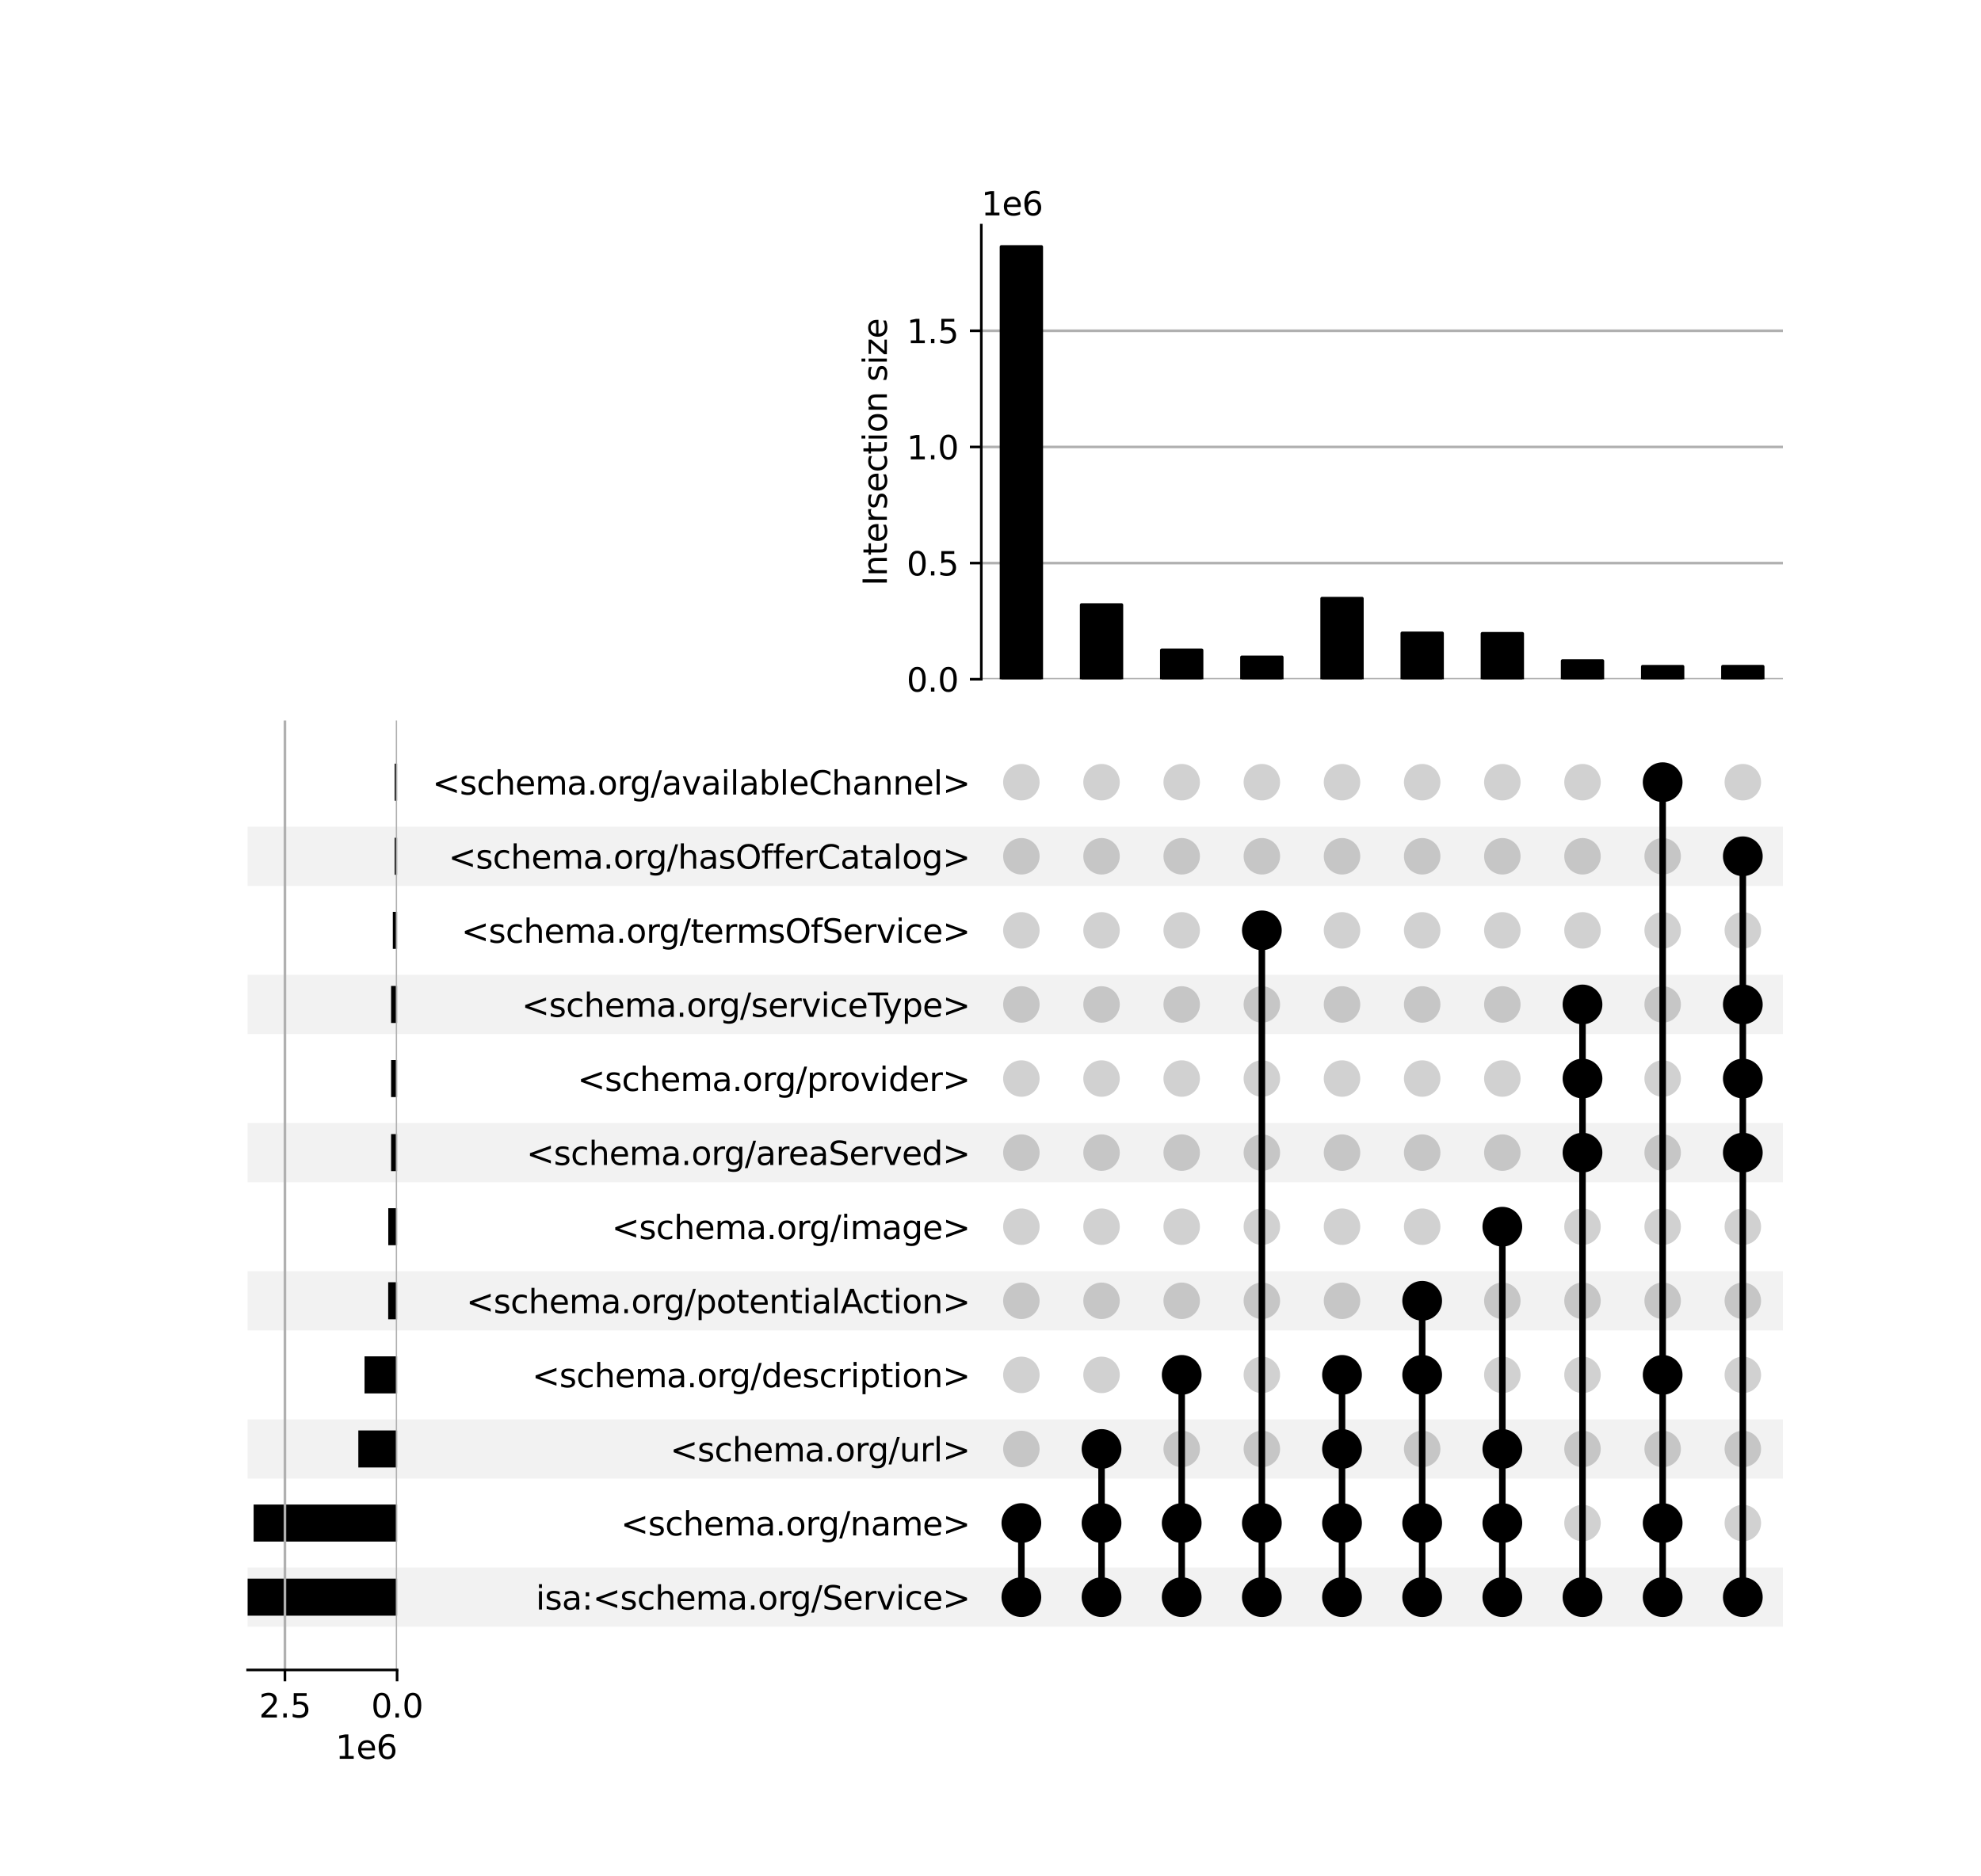 <?xml version="1.0" encoding="utf-8" standalone="no"?>
<!DOCTYPE svg PUBLIC "-//W3C//DTD SVG 1.1//EN"
  "http://www.w3.org/Graphics/SVG/1.1/DTD/svg11.dtd">
<svg xmlns:xlink="http://www.w3.org/1999/xlink" width="608pt" height="576pt" viewBox="0 0 608 576" xmlns="http://www.w3.org/2000/svg" version="1.1">
 <defs>
  <style type="text/css">*{stroke-linejoin: round; stroke-linecap: butt}</style>
 </defs>
 <g id="figure_1">
  <g id="patch_1">
   <path d="M 0 576 
L 608 576 
L 608 0 
L 0 0 
z
" style="fill: #ffffff"/>
  </g>
  <g id="axes_1">
   <g id="patch_2">
    <path d="M 76 499.392 
L 547.2 499.392 
L 547.2 481.197 
L 76 481.197 
z
" clip-path="url(#pe0ffbd9d5e)" style="fill-opacity: 0.051"/>
   </g>
   <g id="patch_3">
    <path d="M 76 453.905 
L 547.2 453.905 
L 547.2 435.711 
L 76 435.711 
z
" clip-path="url(#pe0ffbd9d5e)" style="fill-opacity: 0.051"/>
   </g>
   <g id="patch_4">
    <path d="M 76 408.419 
L 547.2 408.419 
L 547.2 390.224 
L 76 390.224 
z
" clip-path="url(#pe0ffbd9d5e)" style="fill-opacity: 0.051"/>
   </g>
   <g id="patch_5">
    <path d="M 76 362.932 
L 547.2 362.932 
L 547.2 344.737 
L 76 344.737 
z
" clip-path="url(#pe0ffbd9d5e)" style="fill-opacity: 0.051"/>
   </g>
   <g id="patch_6">
    <path d="M 76 317.445 
L 547.2 317.445 
L 547.2 299.251 
L 76 299.251 
z
" clip-path="url(#pe0ffbd9d5e)" style="fill-opacity: 0.051"/>
   </g>
   <g id="patch_7">
    <path d="M 76 271.959 
L 547.2 271.959 
L 547.2 253.764 
L 76 253.764 
z
" clip-path="url(#pe0ffbd9d5e)" style="fill-opacity: 0.051"/>
   </g>
   <g id="matplotlib.axis_1"/>
   <g id="matplotlib.axis_2">
    <g id="ytick_1"/>
    <g id="ytick_2"/>
    <g id="ytick_3"/>
    <g id="ytick_4"/>
    <g id="ytick_5"/>
    <g id="ytick_6"/>
    <g id="ytick_7"/>
    <g id="ytick_8"/>
    <g id="ytick_9"/>
    <g id="ytick_10"/>
    <g id="ytick_11"/>
    <g id="ytick_12"/>
   </g>
  </g>
  <g id="axes_2">
   <g id="matplotlib.axis_3">
    <g id="ytick_13">
     <g id="line2d_1"/>
     <g id="text_1">
      <!-- isa:&lt;schema.org/Service&gt; -->
      <g transform="translate(164.453 494.094) scale(0.1 -0.1)">
       <defs>
        <path id="DejaVuSans-69" d="M 603 3500 
L 1178 3500 
L 1178 0 
L 603 0 
L 603 3500 
z
M 603 4863 
L 1178 4863 
L 1178 4134 
L 603 4134 
L 603 4863 
z
" transform="scale(0.016)"/>
        <path id="DejaVuSans-73" d="M 2834 3397 
L 2834 2853 
Q 2591 2978 2328 3040 
Q 2066 3103 1784 3103 
Q 1356 3103 1142 2972 
Q 928 2841 928 2578 
Q 928 2378 1081 2264 
Q 1234 2150 1697 2047 
L 1894 2003 
Q 2506 1872 2764 1633 
Q 3022 1394 3022 966 
Q 3022 478 2636 193 
Q 2250 -91 1575 -91 
Q 1294 -91 989 -36 
Q 684 19 347 128 
L 347 722 
Q 666 556 975 473 
Q 1284 391 1588 391 
Q 1994 391 2212 530 
Q 2431 669 2431 922 
Q 2431 1156 2273 1281 
Q 2116 1406 1581 1522 
L 1381 1569 
Q 847 1681 609 1914 
Q 372 2147 372 2553 
Q 372 3047 722 3315 
Q 1072 3584 1716 3584 
Q 2034 3584 2315 3537 
Q 2597 3491 2834 3397 
z
" transform="scale(0.016)"/>
        <path id="DejaVuSans-61" d="M 2194 1759 
Q 1497 1759 1228 1600 
Q 959 1441 959 1056 
Q 959 750 1161 570 
Q 1363 391 1709 391 
Q 2188 391 2477 730 
Q 2766 1069 2766 1631 
L 2766 1759 
L 2194 1759 
z
M 3341 1997 
L 3341 0 
L 2766 0 
L 2766 531 
Q 2569 213 2275 61 
Q 1981 -91 1556 -91 
Q 1019 -91 701 211 
Q 384 513 384 1019 
Q 384 1609 779 1909 
Q 1175 2209 1959 2209 
L 2766 2209 
L 2766 2266 
Q 2766 2663 2505 2880 
Q 2244 3097 1772 3097 
Q 1472 3097 1187 3025 
Q 903 2953 641 2809 
L 641 3341 
Q 956 3463 1253 3523 
Q 1550 3584 1831 3584 
Q 2591 3584 2966 3190 
Q 3341 2797 3341 1997 
z
" transform="scale(0.016)"/>
        <path id="DejaVuSans-3a" d="M 750 794 
L 1409 794 
L 1409 0 
L 750 0 
L 750 794 
z
M 750 3309 
L 1409 3309 
L 1409 2516 
L 750 2516 
L 750 3309 
z
" transform="scale(0.016)"/>
        <path id="DejaVuSans-3c" d="M 4684 3150 
L 1459 2003 
L 4684 863 
L 4684 294 
L 678 1747 
L 678 2266 
L 4684 3719 
L 4684 3150 
z
" transform="scale(0.016)"/>
        <path id="DejaVuSans-63" d="M 3122 3366 
L 3122 2828 
Q 2878 2963 2633 3030 
Q 2388 3097 2138 3097 
Q 1578 3097 1268 2742 
Q 959 2388 959 1747 
Q 959 1106 1268 751 
Q 1578 397 2138 397 
Q 2388 397 2633 464 
Q 2878 531 3122 666 
L 3122 134 
Q 2881 22 2623 -34 
Q 2366 -91 2075 -91 
Q 1284 -91 818 406 
Q 353 903 353 1747 
Q 353 2603 823 3093 
Q 1294 3584 2113 3584 
Q 2378 3584 2631 3529 
Q 2884 3475 3122 3366 
z
" transform="scale(0.016)"/>
        <path id="DejaVuSans-68" d="M 3513 2113 
L 3513 0 
L 2938 0 
L 2938 2094 
Q 2938 2591 2744 2837 
Q 2550 3084 2163 3084 
Q 1697 3084 1428 2787 
Q 1159 2491 1159 1978 
L 1159 0 
L 581 0 
L 581 4863 
L 1159 4863 
L 1159 2956 
Q 1366 3272 1645 3428 
Q 1925 3584 2291 3584 
Q 2894 3584 3203 3211 
Q 3513 2838 3513 2113 
z
" transform="scale(0.016)"/>
        <path id="DejaVuSans-65" d="M 3597 1894 
L 3597 1613 
L 953 1613 
Q 991 1019 1311 708 
Q 1631 397 2203 397 
Q 2534 397 2845 478 
Q 3156 559 3463 722 
L 3463 178 
Q 3153 47 2828 -22 
Q 2503 -91 2169 -91 
Q 1331 -91 842 396 
Q 353 884 353 1716 
Q 353 2575 817 3079 
Q 1281 3584 2069 3584 
Q 2775 3584 3186 3129 
Q 3597 2675 3597 1894 
z
M 3022 2063 
Q 3016 2534 2758 2815 
Q 2500 3097 2075 3097 
Q 1594 3097 1305 2825 
Q 1016 2553 972 2059 
L 3022 2063 
z
" transform="scale(0.016)"/>
        <path id="DejaVuSans-6d" d="M 3328 2828 
Q 3544 3216 3844 3400 
Q 4144 3584 4550 3584 
Q 5097 3584 5394 3201 
Q 5691 2819 5691 2113 
L 5691 0 
L 5113 0 
L 5113 2094 
Q 5113 2597 4934 2840 
Q 4756 3084 4391 3084 
Q 3944 3084 3684 2787 
Q 3425 2491 3425 1978 
L 3425 0 
L 2847 0 
L 2847 2094 
Q 2847 2600 2669 2842 
Q 2491 3084 2119 3084 
Q 1678 3084 1418 2786 
Q 1159 2488 1159 1978 
L 1159 0 
L 581 0 
L 581 3500 
L 1159 3500 
L 1159 2956 
Q 1356 3278 1631 3431 
Q 1906 3584 2284 3584 
Q 2666 3584 2933 3390 
Q 3200 3197 3328 2828 
z
" transform="scale(0.016)"/>
        <path id="DejaVuSans-2e" d="M 684 794 
L 1344 794 
L 1344 0 
L 684 0 
L 684 794 
z
" transform="scale(0.016)"/>
        <path id="DejaVuSans-6f" d="M 1959 3097 
Q 1497 3097 1228 2736 
Q 959 2375 959 1747 
Q 959 1119 1226 758 
Q 1494 397 1959 397 
Q 2419 397 2687 759 
Q 2956 1122 2956 1747 
Q 2956 2369 2687 2733 
Q 2419 3097 1959 3097 
z
M 1959 3584 
Q 2709 3584 3137 3096 
Q 3566 2609 3566 1747 
Q 3566 888 3137 398 
Q 2709 -91 1959 -91 
Q 1206 -91 779 398 
Q 353 888 353 1747 
Q 353 2609 779 3096 
Q 1206 3584 1959 3584 
z
" transform="scale(0.016)"/>
        <path id="DejaVuSans-72" d="M 2631 2963 
Q 2534 3019 2420 3045 
Q 2306 3072 2169 3072 
Q 1681 3072 1420 2755 
Q 1159 2438 1159 1844 
L 1159 0 
L 581 0 
L 581 3500 
L 1159 3500 
L 1159 2956 
Q 1341 3275 1631 3429 
Q 1922 3584 2338 3584 
Q 2397 3584 2469 3576 
Q 2541 3569 2628 3553 
L 2631 2963 
z
" transform="scale(0.016)"/>
        <path id="DejaVuSans-67" d="M 2906 1791 
Q 2906 2416 2648 2759 
Q 2391 3103 1925 3103 
Q 1463 3103 1205 2759 
Q 947 2416 947 1791 
Q 947 1169 1205 825 
Q 1463 481 1925 481 
Q 2391 481 2648 825 
Q 2906 1169 2906 1791 
z
M 3481 434 
Q 3481 -459 3084 -895 
Q 2688 -1331 1869 -1331 
Q 1566 -1331 1297 -1286 
Q 1028 -1241 775 -1147 
L 775 -588 
Q 1028 -725 1275 -790 
Q 1522 -856 1778 -856 
Q 2344 -856 2625 -561 
Q 2906 -266 2906 331 
L 2906 616 
Q 2728 306 2450 153 
Q 2172 0 1784 0 
Q 1141 0 747 490 
Q 353 981 353 1791 
Q 353 2603 747 3093 
Q 1141 3584 1784 3584 
Q 2172 3584 2450 3431 
Q 2728 3278 2906 2969 
L 2906 3500 
L 3481 3500 
L 3481 434 
z
" transform="scale(0.016)"/>
        <path id="DejaVuSans-2f" d="M 1625 4666 
L 2156 4666 
L 531 -594 
L 0 -594 
L 1625 4666 
z
" transform="scale(0.016)"/>
        <path id="DejaVuSans-53" d="M 3425 4513 
L 3425 3897 
Q 3066 4069 2747 4153 
Q 2428 4238 2131 4238 
Q 1616 4238 1336 4038 
Q 1056 3838 1056 3469 
Q 1056 3159 1242 3001 
Q 1428 2844 1947 2747 
L 2328 2669 
Q 3034 2534 3370 2195 
Q 3706 1856 3706 1288 
Q 3706 609 3251 259 
Q 2797 -91 1919 -91 
Q 1588 -91 1214 -16 
Q 841 59 441 206 
L 441 856 
Q 825 641 1194 531 
Q 1563 422 1919 422 
Q 2459 422 2753 634 
Q 3047 847 3047 1241 
Q 3047 1584 2836 1778 
Q 2625 1972 2144 2069 
L 1759 2144 
Q 1053 2284 737 2584 
Q 422 2884 422 3419 
Q 422 4038 858 4394 
Q 1294 4750 2059 4750 
Q 2388 4750 2728 4690 
Q 3069 4631 3425 4513 
z
" transform="scale(0.016)"/>
        <path id="DejaVuSans-76" d="M 191 3500 
L 800 3500 
L 1894 563 
L 2988 3500 
L 3597 3500 
L 2284 0 
L 1503 0 
L 191 3500 
z
" transform="scale(0.016)"/>
        <path id="DejaVuSans-3e" d="M 678 3150 
L 678 3719 
L 4684 2266 
L 4684 1747 
L 678 294 
L 678 863 
L 3897 2003 
L 678 3150 
z
" transform="scale(0.016)"/>
       </defs>
       <use xlink:href="#DejaVuSans-69"/>
       <use xlink:href="#DejaVuSans-73" x="27.783"/>
       <use xlink:href="#DejaVuSans-61" x="79.883"/>
       <use xlink:href="#DejaVuSans-3a" x="141.162"/>
       <use xlink:href="#DejaVuSans-3c" x="174.854"/>
       <use xlink:href="#DejaVuSans-73" x="258.643"/>
       <use xlink:href="#DejaVuSans-63" x="310.742"/>
       <use xlink:href="#DejaVuSans-68" x="365.723"/>
       <use xlink:href="#DejaVuSans-65" x="429.102"/>
       <use xlink:href="#DejaVuSans-6d" x="490.625"/>
       <use xlink:href="#DejaVuSans-61" x="588.037"/>
       <use xlink:href="#DejaVuSans-2e" x="649.316"/>
       <use xlink:href="#DejaVuSans-6f" x="681.104"/>
       <use xlink:href="#DejaVuSans-72" x="742.285"/>
       <use xlink:href="#DejaVuSans-67" x="781.648"/>
       <use xlink:href="#DejaVuSans-2f" x="845.125"/>
       <use xlink:href="#DejaVuSans-53" x="878.816"/>
       <use xlink:href="#DejaVuSans-65" x="942.293"/>
       <use xlink:href="#DejaVuSans-72" x="1003.816"/>
       <use xlink:href="#DejaVuSans-76" x="1044.93"/>
       <use xlink:href="#DejaVuSans-69" x="1104.109"/>
       <use xlink:href="#DejaVuSans-63" x="1131.893"/>
       <use xlink:href="#DejaVuSans-65" x="1186.873"/>
       <use xlink:href="#DejaVuSans-3e" x="1248.396"/>
      </g>
     </g>
    </g>
    <g id="ytick_14">
     <g id="line2d_2"/>
     <g id="text_2">
      <!-- &lt;schema.org/name&gt; -->
      <g transform="translate(190.539 471.351) scale(0.1 -0.1)">
       <defs>
        <path id="DejaVuSans-6e" d="M 3513 2113 
L 3513 0 
L 2938 0 
L 2938 2094 
Q 2938 2591 2744 2837 
Q 2550 3084 2163 3084 
Q 1697 3084 1428 2787 
Q 1159 2491 1159 1978 
L 1159 0 
L 581 0 
L 581 3500 
L 1159 3500 
L 1159 2956 
Q 1366 3272 1645 3428 
Q 1925 3584 2291 3584 
Q 2894 3584 3203 3211 
Q 3513 2838 3513 2113 
z
" transform="scale(0.016)"/>
       </defs>
       <use xlink:href="#DejaVuSans-3c"/>
       <use xlink:href="#DejaVuSans-73" x="83.789"/>
       <use xlink:href="#DejaVuSans-63" x="135.889"/>
       <use xlink:href="#DejaVuSans-68" x="190.869"/>
       <use xlink:href="#DejaVuSans-65" x="254.248"/>
       <use xlink:href="#DejaVuSans-6d" x="315.771"/>
       <use xlink:href="#DejaVuSans-61" x="413.184"/>
       <use xlink:href="#DejaVuSans-2e" x="474.463"/>
       <use xlink:href="#DejaVuSans-6f" x="506.25"/>
       <use xlink:href="#DejaVuSans-72" x="567.432"/>
       <use xlink:href="#DejaVuSans-67" x="606.795"/>
       <use xlink:href="#DejaVuSans-2f" x="670.271"/>
       <use xlink:href="#DejaVuSans-6e" x="703.963"/>
       <use xlink:href="#DejaVuSans-61" x="767.342"/>
       <use xlink:href="#DejaVuSans-6d" x="828.621"/>
       <use xlink:href="#DejaVuSans-65" x="926.033"/>
       <use xlink:href="#DejaVuSans-3e" x="987.557"/>
      </g>
     </g>
    </g>
    <g id="ytick_15">
     <g id="line2d_3"/>
     <g id="text_3">
      <!-- &lt;schema.org/url&gt; -->
      <g transform="translate(205.672 448.607) scale(0.1 -0.1)">
       <defs>
        <path id="DejaVuSans-75" d="M 544 1381 
L 544 3500 
L 1119 3500 
L 1119 1403 
Q 1119 906 1312 657 
Q 1506 409 1894 409 
Q 2359 409 2629 706 
Q 2900 1003 2900 1516 
L 2900 3500 
L 3475 3500 
L 3475 0 
L 2900 0 
L 2900 538 
Q 2691 219 2414 64 
Q 2138 -91 1772 -91 
Q 1169 -91 856 284 
Q 544 659 544 1381 
z
M 1991 3584 
L 1991 3584 
z
" transform="scale(0.016)"/>
        <path id="DejaVuSans-6c" d="M 603 4863 
L 1178 4863 
L 1178 0 
L 603 0 
L 603 4863 
z
" transform="scale(0.016)"/>
       </defs>
       <use xlink:href="#DejaVuSans-3c"/>
       <use xlink:href="#DejaVuSans-73" x="83.789"/>
       <use xlink:href="#DejaVuSans-63" x="135.889"/>
       <use xlink:href="#DejaVuSans-68" x="190.869"/>
       <use xlink:href="#DejaVuSans-65" x="254.248"/>
       <use xlink:href="#DejaVuSans-6d" x="315.771"/>
       <use xlink:href="#DejaVuSans-61" x="413.184"/>
       <use xlink:href="#DejaVuSans-2e" x="474.463"/>
       <use xlink:href="#DejaVuSans-6f" x="506.25"/>
       <use xlink:href="#DejaVuSans-72" x="567.432"/>
       <use xlink:href="#DejaVuSans-67" x="606.795"/>
       <use xlink:href="#DejaVuSans-2f" x="670.271"/>
       <use xlink:href="#DejaVuSans-75" x="703.963"/>
       <use xlink:href="#DejaVuSans-72" x="767.342"/>
       <use xlink:href="#DejaVuSans-6c" x="808.455"/>
       <use xlink:href="#DejaVuSans-3e" x="836.238"/>
      </g>
     </g>
    </g>
    <g id="ytick_16">
     <g id="line2d_4"/>
     <g id="text_4">
      <!-- &lt;schema.org/description&gt; -->
      <g transform="translate(163.297 425.864) scale(0.1 -0.1)">
       <defs>
        <path id="DejaVuSans-64" d="M 2906 2969 
L 2906 4863 
L 3481 4863 
L 3481 0 
L 2906 0 
L 2906 525 
Q 2725 213 2448 61 
Q 2172 -91 1784 -91 
Q 1150 -91 751 415 
Q 353 922 353 1747 
Q 353 2572 751 3078 
Q 1150 3584 1784 3584 
Q 2172 3584 2448 3432 
Q 2725 3281 2906 2969 
z
M 947 1747 
Q 947 1113 1208 752 
Q 1469 391 1925 391 
Q 2381 391 2643 752 
Q 2906 1113 2906 1747 
Q 2906 2381 2643 2742 
Q 2381 3103 1925 3103 
Q 1469 3103 1208 2742 
Q 947 2381 947 1747 
z
" transform="scale(0.016)"/>
        <path id="DejaVuSans-70" d="M 1159 525 
L 1159 -1331 
L 581 -1331 
L 581 3500 
L 1159 3500 
L 1159 2969 
Q 1341 3281 1617 3432 
Q 1894 3584 2278 3584 
Q 2916 3584 3314 3078 
Q 3713 2572 3713 1747 
Q 3713 922 3314 415 
Q 2916 -91 2278 -91 
Q 1894 -91 1617 61 
Q 1341 213 1159 525 
z
M 3116 1747 
Q 3116 2381 2855 2742 
Q 2594 3103 2138 3103 
Q 1681 3103 1420 2742 
Q 1159 2381 1159 1747 
Q 1159 1113 1420 752 
Q 1681 391 2138 391 
Q 2594 391 2855 752 
Q 3116 1113 3116 1747 
z
" transform="scale(0.016)"/>
        <path id="DejaVuSans-74" d="M 1172 4494 
L 1172 3500 
L 2356 3500 
L 2356 3053 
L 1172 3053 
L 1172 1153 
Q 1172 725 1289 603 
Q 1406 481 1766 481 
L 2356 481 
L 2356 0 
L 1766 0 
Q 1100 0 847 248 
Q 594 497 594 1153 
L 594 3053 
L 172 3053 
L 172 3500 
L 594 3500 
L 594 4494 
L 1172 4494 
z
" transform="scale(0.016)"/>
       </defs>
       <use xlink:href="#DejaVuSans-3c"/>
       <use xlink:href="#DejaVuSans-73" x="83.789"/>
       <use xlink:href="#DejaVuSans-63" x="135.889"/>
       <use xlink:href="#DejaVuSans-68" x="190.869"/>
       <use xlink:href="#DejaVuSans-65" x="254.248"/>
       <use xlink:href="#DejaVuSans-6d" x="315.771"/>
       <use xlink:href="#DejaVuSans-61" x="413.184"/>
       <use xlink:href="#DejaVuSans-2e" x="474.463"/>
       <use xlink:href="#DejaVuSans-6f" x="506.25"/>
       <use xlink:href="#DejaVuSans-72" x="567.432"/>
       <use xlink:href="#DejaVuSans-67" x="606.795"/>
       <use xlink:href="#DejaVuSans-2f" x="670.271"/>
       <use xlink:href="#DejaVuSans-64" x="703.963"/>
       <use xlink:href="#DejaVuSans-65" x="767.439"/>
       <use xlink:href="#DejaVuSans-73" x="828.963"/>
       <use xlink:href="#DejaVuSans-63" x="881.062"/>
       <use xlink:href="#DejaVuSans-72" x="936.043"/>
       <use xlink:href="#DejaVuSans-69" x="977.156"/>
       <use xlink:href="#DejaVuSans-70" x="1004.939"/>
       <use xlink:href="#DejaVuSans-74" x="1068.416"/>
       <use xlink:href="#DejaVuSans-69" x="1107.625"/>
       <use xlink:href="#DejaVuSans-6f" x="1135.408"/>
       <use xlink:href="#DejaVuSans-6e" x="1196.59"/>
       <use xlink:href="#DejaVuSans-3e" x="1259.969"/>
      </g>
     </g>
    </g>
    <g id="ytick_17">
     <g id="line2d_5"/>
     <g id="text_5">
      <!-- &lt;schema.org/potentialAction&gt; -->
      <g transform="translate(143.097 403.12) scale(0.1 -0.1)">
       <defs>
        <path id="DejaVuSans-41" d="M 2188 4044 
L 1331 1722 
L 3047 1722 
L 2188 4044 
z
M 1831 4666 
L 2547 4666 
L 4325 0 
L 3669 0 
L 3244 1197 
L 1141 1197 
L 716 0 
L 50 0 
L 1831 4666 
z
" transform="scale(0.016)"/>
       </defs>
       <use xlink:href="#DejaVuSans-3c"/>
       <use xlink:href="#DejaVuSans-73" x="83.789"/>
       <use xlink:href="#DejaVuSans-63" x="135.889"/>
       <use xlink:href="#DejaVuSans-68" x="190.869"/>
       <use xlink:href="#DejaVuSans-65" x="254.248"/>
       <use xlink:href="#DejaVuSans-6d" x="315.771"/>
       <use xlink:href="#DejaVuSans-61" x="413.184"/>
       <use xlink:href="#DejaVuSans-2e" x="474.463"/>
       <use xlink:href="#DejaVuSans-6f" x="506.25"/>
       <use xlink:href="#DejaVuSans-72" x="567.432"/>
       <use xlink:href="#DejaVuSans-67" x="606.795"/>
       <use xlink:href="#DejaVuSans-2f" x="670.271"/>
       <use xlink:href="#DejaVuSans-70" x="703.963"/>
       <use xlink:href="#DejaVuSans-6f" x="767.439"/>
       <use xlink:href="#DejaVuSans-74" x="828.621"/>
       <use xlink:href="#DejaVuSans-65" x="867.83"/>
       <use xlink:href="#DejaVuSans-6e" x="929.354"/>
       <use xlink:href="#DejaVuSans-74" x="992.732"/>
       <use xlink:href="#DejaVuSans-69" x="1031.941"/>
       <use xlink:href="#DejaVuSans-61" x="1059.725"/>
       <use xlink:href="#DejaVuSans-6c" x="1121.004"/>
       <use xlink:href="#DejaVuSans-41" x="1148.787"/>
       <use xlink:href="#DejaVuSans-63" x="1215.445"/>
       <use xlink:href="#DejaVuSans-74" x="1270.426"/>
       <use xlink:href="#DejaVuSans-69" x="1309.635"/>
       <use xlink:href="#DejaVuSans-6f" x="1337.418"/>
       <use xlink:href="#DejaVuSans-6e" x="1398.6"/>
       <use xlink:href="#DejaVuSans-3e" x="1461.979"/>
      </g>
     </g>
    </g>
    <g id="ytick_18">
     <g id="line2d_6"/>
     <g id="text_6">
      <!-- &lt;schema.org/image&gt; -->
      <g transform="translate(187.75 380.377) scale(0.1 -0.1)">
       <use xlink:href="#DejaVuSans-3c"/>
       <use xlink:href="#DejaVuSans-73" x="83.789"/>
       <use xlink:href="#DejaVuSans-63" x="135.889"/>
       <use xlink:href="#DejaVuSans-68" x="190.869"/>
       <use xlink:href="#DejaVuSans-65" x="254.248"/>
       <use xlink:href="#DejaVuSans-6d" x="315.771"/>
       <use xlink:href="#DejaVuSans-61" x="413.184"/>
       <use xlink:href="#DejaVuSans-2e" x="474.463"/>
       <use xlink:href="#DejaVuSans-6f" x="506.25"/>
       <use xlink:href="#DejaVuSans-72" x="567.432"/>
       <use xlink:href="#DejaVuSans-67" x="606.795"/>
       <use xlink:href="#DejaVuSans-2f" x="670.271"/>
       <use xlink:href="#DejaVuSans-69" x="703.963"/>
       <use xlink:href="#DejaVuSans-6d" x="731.746"/>
       <use xlink:href="#DejaVuSans-61" x="829.158"/>
       <use xlink:href="#DejaVuSans-67" x="890.438"/>
       <use xlink:href="#DejaVuSans-65" x="953.914"/>
       <use xlink:href="#DejaVuSans-3e" x="1015.438"/>
      </g>
     </g>
    </g>
    <g id="ytick_19">
     <g id="line2d_7"/>
     <g id="text_7">
      <!-- &lt;schema.org/areaServed&gt; -->
      <g transform="translate(161.571 357.634) scale(0.1 -0.1)">
       <use xlink:href="#DejaVuSans-3c"/>
       <use xlink:href="#DejaVuSans-73" x="83.789"/>
       <use xlink:href="#DejaVuSans-63" x="135.889"/>
       <use xlink:href="#DejaVuSans-68" x="190.869"/>
       <use xlink:href="#DejaVuSans-65" x="254.248"/>
       <use xlink:href="#DejaVuSans-6d" x="315.771"/>
       <use xlink:href="#DejaVuSans-61" x="413.184"/>
       <use xlink:href="#DejaVuSans-2e" x="474.463"/>
       <use xlink:href="#DejaVuSans-6f" x="506.25"/>
       <use xlink:href="#DejaVuSans-72" x="567.432"/>
       <use xlink:href="#DejaVuSans-67" x="606.795"/>
       <use xlink:href="#DejaVuSans-2f" x="670.271"/>
       <use xlink:href="#DejaVuSans-61" x="703.963"/>
       <use xlink:href="#DejaVuSans-72" x="765.242"/>
       <use xlink:href="#DejaVuSans-65" x="804.105"/>
       <use xlink:href="#DejaVuSans-61" x="865.629"/>
       <use xlink:href="#DejaVuSans-53" x="926.908"/>
       <use xlink:href="#DejaVuSans-65" x="990.385"/>
       <use xlink:href="#DejaVuSans-72" x="1051.908"/>
       <use xlink:href="#DejaVuSans-76" x="1093.021"/>
       <use xlink:href="#DejaVuSans-65" x="1152.201"/>
       <use xlink:href="#DejaVuSans-64" x="1213.725"/>
       <use xlink:href="#DejaVuSans-3e" x="1277.201"/>
      </g>
     </g>
    </g>
    <g id="ytick_20">
     <g id="line2d_8"/>
     <g id="text_8">
      <!-- &lt;schema.org/provider&gt; -->
      <g transform="translate(177.236 334.89) scale(0.1 -0.1)">
       <use xlink:href="#DejaVuSans-3c"/>
       <use xlink:href="#DejaVuSans-73" x="83.789"/>
       <use xlink:href="#DejaVuSans-63" x="135.889"/>
       <use xlink:href="#DejaVuSans-68" x="190.869"/>
       <use xlink:href="#DejaVuSans-65" x="254.248"/>
       <use xlink:href="#DejaVuSans-6d" x="315.771"/>
       <use xlink:href="#DejaVuSans-61" x="413.184"/>
       <use xlink:href="#DejaVuSans-2e" x="474.463"/>
       <use xlink:href="#DejaVuSans-6f" x="506.25"/>
       <use xlink:href="#DejaVuSans-72" x="567.432"/>
       <use xlink:href="#DejaVuSans-67" x="606.795"/>
       <use xlink:href="#DejaVuSans-2f" x="670.271"/>
       <use xlink:href="#DejaVuSans-70" x="703.963"/>
       <use xlink:href="#DejaVuSans-72" x="767.439"/>
       <use xlink:href="#DejaVuSans-6f" x="806.303"/>
       <use xlink:href="#DejaVuSans-76" x="867.484"/>
       <use xlink:href="#DejaVuSans-69" x="926.664"/>
       <use xlink:href="#DejaVuSans-64" x="954.447"/>
       <use xlink:href="#DejaVuSans-65" x="1017.924"/>
       <use xlink:href="#DejaVuSans-72" x="1079.447"/>
       <use xlink:href="#DejaVuSans-3e" x="1120.561"/>
      </g>
     </g>
    </g>
    <g id="ytick_21">
     <g id="line2d_9"/>
     <g id="text_9">
      <!-- &lt;schema.org/serviceType&gt; -->
      <g transform="translate(160.111 312.147) scale(0.1 -0.1)">
       <defs>
        <path id="DejaVuSans-54" d="M -19 4666 
L 3928 4666 
L 3928 4134 
L 2272 4134 
L 2272 0 
L 1638 0 
L 1638 4134 
L -19 4134 
L -19 4666 
z
" transform="scale(0.016)"/>
        <path id="DejaVuSans-79" d="M 2059 -325 
Q 1816 -950 1584 -1140 
Q 1353 -1331 966 -1331 
L 506 -1331 
L 506 -850 
L 844 -850 
Q 1081 -850 1212 -737 
Q 1344 -625 1503 -206 
L 1606 56 
L 191 3500 
L 800 3500 
L 1894 763 
L 2988 3500 
L 3597 3500 
L 2059 -325 
z
" transform="scale(0.016)"/>
       </defs>
       <use xlink:href="#DejaVuSans-3c"/>
       <use xlink:href="#DejaVuSans-73" x="83.789"/>
       <use xlink:href="#DejaVuSans-63" x="135.889"/>
       <use xlink:href="#DejaVuSans-68" x="190.869"/>
       <use xlink:href="#DejaVuSans-65" x="254.248"/>
       <use xlink:href="#DejaVuSans-6d" x="315.771"/>
       <use xlink:href="#DejaVuSans-61" x="413.184"/>
       <use xlink:href="#DejaVuSans-2e" x="474.463"/>
       <use xlink:href="#DejaVuSans-6f" x="506.25"/>
       <use xlink:href="#DejaVuSans-72" x="567.432"/>
       <use xlink:href="#DejaVuSans-67" x="606.795"/>
       <use xlink:href="#DejaVuSans-2f" x="670.271"/>
       <use xlink:href="#DejaVuSans-73" x="703.963"/>
       <use xlink:href="#DejaVuSans-65" x="756.062"/>
       <use xlink:href="#DejaVuSans-72" x="817.586"/>
       <use xlink:href="#DejaVuSans-76" x="858.699"/>
       <use xlink:href="#DejaVuSans-69" x="917.879"/>
       <use xlink:href="#DejaVuSans-63" x="945.662"/>
       <use xlink:href="#DejaVuSans-65" x="1000.643"/>
       <use xlink:href="#DejaVuSans-54" x="1062.166"/>
       <use xlink:href="#DejaVuSans-79" x="1107.625"/>
       <use xlink:href="#DejaVuSans-70" x="1166.805"/>
       <use xlink:href="#DejaVuSans-65" x="1230.281"/>
       <use xlink:href="#DejaVuSans-3e" x="1291.805"/>
      </g>
     </g>
    </g>
    <g id="ytick_22">
     <g id="line2d_10"/>
     <g id="text_10">
      <!-- &lt;schema.org/termsOfService&gt; -->
      <g transform="translate(141.586 289.404) scale(0.1 -0.1)">
       <defs>
        <path id="DejaVuSans-4f" d="M 2522 4238 
Q 1834 4238 1429 3725 
Q 1025 3213 1025 2328 
Q 1025 1447 1429 934 
Q 1834 422 2522 422 
Q 3209 422 3611 934 
Q 4013 1447 4013 2328 
Q 4013 3213 3611 3725 
Q 3209 4238 2522 4238 
z
M 2522 4750 
Q 3503 4750 4090 4092 
Q 4678 3434 4678 2328 
Q 4678 1225 4090 567 
Q 3503 -91 2522 -91 
Q 1538 -91 948 565 
Q 359 1222 359 2328 
Q 359 3434 948 4092 
Q 1538 4750 2522 4750 
z
" transform="scale(0.016)"/>
        <path id="DejaVuSans-66" d="M 2375 4863 
L 2375 4384 
L 1825 4384 
Q 1516 4384 1395 4259 
Q 1275 4134 1275 3809 
L 1275 3500 
L 2222 3500 
L 2222 3053 
L 1275 3053 
L 1275 0 
L 697 0 
L 697 3053 
L 147 3053 
L 147 3500 
L 697 3500 
L 697 3744 
Q 697 4328 969 4595 
Q 1241 4863 1831 4863 
L 2375 4863 
z
" transform="scale(0.016)"/>
       </defs>
       <use xlink:href="#DejaVuSans-3c"/>
       <use xlink:href="#DejaVuSans-73" x="83.789"/>
       <use xlink:href="#DejaVuSans-63" x="135.889"/>
       <use xlink:href="#DejaVuSans-68" x="190.869"/>
       <use xlink:href="#DejaVuSans-65" x="254.248"/>
       <use xlink:href="#DejaVuSans-6d" x="315.771"/>
       <use xlink:href="#DejaVuSans-61" x="413.184"/>
       <use xlink:href="#DejaVuSans-2e" x="474.463"/>
       <use xlink:href="#DejaVuSans-6f" x="506.25"/>
       <use xlink:href="#DejaVuSans-72" x="567.432"/>
       <use xlink:href="#DejaVuSans-67" x="606.795"/>
       <use xlink:href="#DejaVuSans-2f" x="670.271"/>
       <use xlink:href="#DejaVuSans-74" x="703.963"/>
       <use xlink:href="#DejaVuSans-65" x="743.172"/>
       <use xlink:href="#DejaVuSans-72" x="804.695"/>
       <use xlink:href="#DejaVuSans-6d" x="844.059"/>
       <use xlink:href="#DejaVuSans-73" x="941.471"/>
       <use xlink:href="#DejaVuSans-4f" x="993.57"/>
       <use xlink:href="#DejaVuSans-66" x="1072.281"/>
       <use xlink:href="#DejaVuSans-53" x="1107.486"/>
       <use xlink:href="#DejaVuSans-65" x="1170.963"/>
       <use xlink:href="#DejaVuSans-72" x="1232.486"/>
       <use xlink:href="#DejaVuSans-76" x="1273.6"/>
       <use xlink:href="#DejaVuSans-69" x="1332.779"/>
       <use xlink:href="#DejaVuSans-63" x="1360.562"/>
       <use xlink:href="#DejaVuSans-65" x="1415.543"/>
       <use xlink:href="#DejaVuSans-3e" x="1477.066"/>
      </g>
     </g>
    </g>
    <g id="ytick_23">
     <g id="line2d_11"/>
     <g id="text_11">
      <!-- &lt;schema.org/hasOfferCatalog&gt; -->
      <g transform="translate(137.642 266.66) scale(0.1 -0.1)">
       <defs>
        <path id="DejaVuSans-43" d="M 4122 4306 
L 4122 3641 
Q 3803 3938 3442 4084 
Q 3081 4231 2675 4231 
Q 1875 4231 1450 3742 
Q 1025 3253 1025 2328 
Q 1025 1406 1450 917 
Q 1875 428 2675 428 
Q 3081 428 3442 575 
Q 3803 722 4122 1019 
L 4122 359 
Q 3791 134 3420 21 
Q 3050 -91 2638 -91 
Q 1578 -91 968 557 
Q 359 1206 359 2328 
Q 359 3453 968 4101 
Q 1578 4750 2638 4750 
Q 3056 4750 3426 4639 
Q 3797 4528 4122 4306 
z
" transform="scale(0.016)"/>
       </defs>
       <use xlink:href="#DejaVuSans-3c"/>
       <use xlink:href="#DejaVuSans-73" x="83.789"/>
       <use xlink:href="#DejaVuSans-63" x="135.889"/>
       <use xlink:href="#DejaVuSans-68" x="190.869"/>
       <use xlink:href="#DejaVuSans-65" x="254.248"/>
       <use xlink:href="#DejaVuSans-6d" x="315.771"/>
       <use xlink:href="#DejaVuSans-61" x="413.184"/>
       <use xlink:href="#DejaVuSans-2e" x="474.463"/>
       <use xlink:href="#DejaVuSans-6f" x="506.25"/>
       <use xlink:href="#DejaVuSans-72" x="567.432"/>
       <use xlink:href="#DejaVuSans-67" x="606.795"/>
       <use xlink:href="#DejaVuSans-2f" x="670.271"/>
       <use xlink:href="#DejaVuSans-68" x="703.963"/>
       <use xlink:href="#DejaVuSans-61" x="767.342"/>
       <use xlink:href="#DejaVuSans-73" x="828.621"/>
       <use xlink:href="#DejaVuSans-4f" x="880.721"/>
       <use xlink:href="#DejaVuSans-66" x="959.432"/>
       <use xlink:href="#DejaVuSans-66" x="994.637"/>
       <use xlink:href="#DejaVuSans-65" x="1029.842"/>
       <use xlink:href="#DejaVuSans-72" x="1091.365"/>
       <use xlink:href="#DejaVuSans-43" x="1132.479"/>
       <use xlink:href="#DejaVuSans-61" x="1202.303"/>
       <use xlink:href="#DejaVuSans-74" x="1263.582"/>
       <use xlink:href="#DejaVuSans-61" x="1302.791"/>
       <use xlink:href="#DejaVuSans-6c" x="1364.07"/>
       <use xlink:href="#DejaVuSans-6f" x="1391.854"/>
       <use xlink:href="#DejaVuSans-67" x="1453.035"/>
       <use xlink:href="#DejaVuSans-3e" x="1516.512"/>
      </g>
     </g>
    </g>
    <g id="ytick_24">
     <g id="line2d_12"/>
     <g id="text_12">
      <!-- &lt;schema.org/availableChannel&gt; -->
      <g transform="translate(132.705 243.917) scale(0.1 -0.1)">
       <defs>
        <path id="DejaVuSans-62" d="M 3116 1747 
Q 3116 2381 2855 2742 
Q 2594 3103 2138 3103 
Q 1681 3103 1420 2742 
Q 1159 2381 1159 1747 
Q 1159 1113 1420 752 
Q 1681 391 2138 391 
Q 2594 391 2855 752 
Q 3116 1113 3116 1747 
z
M 1159 2969 
Q 1341 3281 1617 3432 
Q 1894 3584 2278 3584 
Q 2916 3584 3314 3078 
Q 3713 2572 3713 1747 
Q 3713 922 3314 415 
Q 2916 -91 2278 -91 
Q 1894 -91 1617 61 
Q 1341 213 1159 525 
L 1159 0 
L 581 0 
L 581 4863 
L 1159 4863 
L 1159 2969 
z
" transform="scale(0.016)"/>
       </defs>
       <use xlink:href="#DejaVuSans-3c"/>
       <use xlink:href="#DejaVuSans-73" x="83.789"/>
       <use xlink:href="#DejaVuSans-63" x="135.889"/>
       <use xlink:href="#DejaVuSans-68" x="190.869"/>
       <use xlink:href="#DejaVuSans-65" x="254.248"/>
       <use xlink:href="#DejaVuSans-6d" x="315.771"/>
       <use xlink:href="#DejaVuSans-61" x="413.184"/>
       <use xlink:href="#DejaVuSans-2e" x="474.463"/>
       <use xlink:href="#DejaVuSans-6f" x="506.25"/>
       <use xlink:href="#DejaVuSans-72" x="567.432"/>
       <use xlink:href="#DejaVuSans-67" x="606.795"/>
       <use xlink:href="#DejaVuSans-2f" x="670.271"/>
       <use xlink:href="#DejaVuSans-61" x="703.963"/>
       <use xlink:href="#DejaVuSans-76" x="765.242"/>
       <use xlink:href="#DejaVuSans-61" x="824.422"/>
       <use xlink:href="#DejaVuSans-69" x="885.701"/>
       <use xlink:href="#DejaVuSans-6c" x="913.484"/>
       <use xlink:href="#DejaVuSans-61" x="941.268"/>
       <use xlink:href="#DejaVuSans-62" x="1002.547"/>
       <use xlink:href="#DejaVuSans-6c" x="1066.023"/>
       <use xlink:href="#DejaVuSans-65" x="1093.807"/>
       <use xlink:href="#DejaVuSans-43" x="1155.33"/>
       <use xlink:href="#DejaVuSans-68" x="1225.154"/>
       <use xlink:href="#DejaVuSans-61" x="1288.533"/>
       <use xlink:href="#DejaVuSans-6e" x="1349.812"/>
       <use xlink:href="#DejaVuSans-6e" x="1413.191"/>
       <use xlink:href="#DejaVuSans-65" x="1476.57"/>
       <use xlink:href="#DejaVuSans-6c" x="1538.094"/>
       <use xlink:href="#DejaVuSans-3e" x="1565.877"/>
      </g>
     </g>
    </g>
   </g>
   <g id="LineCollection_1">
    <path d="M 313.476 490.295 
L 313.476 467.551 
" clip-path="url(#pc213bf6a37)" style="fill: none; stroke: #000000; stroke-width: 2"/>
    <path d="M 338.079 490.295 
L 338.079 444.808 
" clip-path="url(#pc213bf6a37)" style="fill: none; stroke: #000000; stroke-width: 2"/>
    <path d="M 362.681 490.295 
L 362.681 422.065 
" clip-path="url(#pc213bf6a37)" style="fill: none; stroke: #000000; stroke-width: 2"/>
    <path d="M 387.284 490.295 
L 387.284 285.605 
" clip-path="url(#pc213bf6a37)" style="fill: none; stroke: #000000; stroke-width: 2"/>
    <path d="M 411.886 490.295 
L 411.886 422.065 
" clip-path="url(#pc213bf6a37)" style="fill: none; stroke: #000000; stroke-width: 2"/>
    <path d="M 436.489 490.295 
L 436.489 399.321 
" clip-path="url(#pc213bf6a37)" style="fill: none; stroke: #000000; stroke-width: 2"/>
    <path d="M 461.091 490.295 
L 461.091 376.578 
" clip-path="url(#pc213bf6a37)" style="fill: none; stroke: #000000; stroke-width: 2"/>
    <path d="M 485.694 490.295 
L 485.694 308.348 
" clip-path="url(#pc213bf6a37)" style="fill: none; stroke: #000000; stroke-width: 2"/>
    <path d="M 510.296 490.295 
L 510.296 240.118 
" clip-path="url(#pc213bf6a37)" style="fill: none; stroke: #000000; stroke-width: 2"/>
    <path d="M 534.899 490.295 
L 534.899 262.861 
" clip-path="url(#pc213bf6a37)" style="fill: none; stroke: #000000; stroke-width: 2"/>
   </g>
   <g id="PathCollection_1">
    <defs>
     <path id="C0_0_11e05c6c9b" d="M 0 5.6 
C 1.485 5.6 2.91 5.01 3.96 3.96 
C 5.01 2.91 5.6 1.485 5.6 -0 
C 5.6 -1.485 5.01 -2.91 3.96 -3.96 
C 2.91 -5.01 1.485 -5.6 0 -5.6 
C -1.485 -5.6 -2.91 -5.01 -3.96 -3.96 
C -5.01 -2.91 -5.6 -1.485 -5.6 0 
C -5.6 1.485 -5.01 2.91 -3.96 3.96 
C -2.91 5.01 -1.485 5.6 0 5.6 
z
"/>
    </defs>
    <g clip-path="url(#pc213bf6a37)">
     <use xlink:href="#C0_0_11e05c6c9b" x="313.476" y="490.295" style="stroke: #000000"/>
    </g>
    <g clip-path="url(#pc213bf6a37)">
     <use xlink:href="#C0_0_11e05c6c9b" x="313.476" y="467.551" style="stroke: #000000"/>
    </g>
    <g clip-path="url(#pc213bf6a37)">
     <use xlink:href="#C0_0_11e05c6c9b" x="313.476" y="444.808" style="fill-opacity: 0.18"/>
    </g>
    <g clip-path="url(#pc213bf6a37)">
     <use xlink:href="#C0_0_11e05c6c9b" x="313.476" y="422.065" style="fill-opacity: 0.18"/>
    </g>
    <g clip-path="url(#pc213bf6a37)">
     <use xlink:href="#C0_0_11e05c6c9b" x="313.476" y="399.321" style="fill-opacity: 0.18"/>
    </g>
    <g clip-path="url(#pc213bf6a37)">
     <use xlink:href="#C0_0_11e05c6c9b" x="313.476" y="376.578" style="fill-opacity: 0.18"/>
    </g>
    <g clip-path="url(#pc213bf6a37)">
     <use xlink:href="#C0_0_11e05c6c9b" x="313.476" y="353.835" style="fill-opacity: 0.18"/>
    </g>
    <g clip-path="url(#pc213bf6a37)">
     <use xlink:href="#C0_0_11e05c6c9b" x="313.476" y="331.091" style="fill-opacity: 0.18"/>
    </g>
    <g clip-path="url(#pc213bf6a37)">
     <use xlink:href="#C0_0_11e05c6c9b" x="313.476" y="308.348" style="fill-opacity: 0.18"/>
    </g>
    <g clip-path="url(#pc213bf6a37)">
     <use xlink:href="#C0_0_11e05c6c9b" x="313.476" y="285.605" style="fill-opacity: 0.18"/>
    </g>
    <g clip-path="url(#pc213bf6a37)">
     <use xlink:href="#C0_0_11e05c6c9b" x="313.476" y="262.861" style="fill-opacity: 0.18"/>
    </g>
    <g clip-path="url(#pc213bf6a37)">
     <use xlink:href="#C0_0_11e05c6c9b" x="313.476" y="240.118" style="fill-opacity: 0.18"/>
    </g>
    <g clip-path="url(#pc213bf6a37)">
     <use xlink:href="#C0_0_11e05c6c9b" x="338.079" y="490.295" style="stroke: #000000"/>
    </g>
    <g clip-path="url(#pc213bf6a37)">
     <use xlink:href="#C0_0_11e05c6c9b" x="338.079" y="467.551" style="stroke: #000000"/>
    </g>
    <g clip-path="url(#pc213bf6a37)">
     <use xlink:href="#C0_0_11e05c6c9b" x="338.079" y="444.808" style="stroke: #000000"/>
    </g>
    <g clip-path="url(#pc213bf6a37)">
     <use xlink:href="#C0_0_11e05c6c9b" x="338.079" y="422.065" style="fill-opacity: 0.18"/>
    </g>
    <g clip-path="url(#pc213bf6a37)">
     <use xlink:href="#C0_0_11e05c6c9b" x="338.079" y="399.321" style="fill-opacity: 0.18"/>
    </g>
    <g clip-path="url(#pc213bf6a37)">
     <use xlink:href="#C0_0_11e05c6c9b" x="338.079" y="376.578" style="fill-opacity: 0.18"/>
    </g>
    <g clip-path="url(#pc213bf6a37)">
     <use xlink:href="#C0_0_11e05c6c9b" x="338.079" y="353.835" style="fill-opacity: 0.18"/>
    </g>
    <g clip-path="url(#pc213bf6a37)">
     <use xlink:href="#C0_0_11e05c6c9b" x="338.079" y="331.091" style="fill-opacity: 0.18"/>
    </g>
    <g clip-path="url(#pc213bf6a37)">
     <use xlink:href="#C0_0_11e05c6c9b" x="338.079" y="308.348" style="fill-opacity: 0.18"/>
    </g>
    <g clip-path="url(#pc213bf6a37)">
     <use xlink:href="#C0_0_11e05c6c9b" x="338.079" y="285.605" style="fill-opacity: 0.18"/>
    </g>
    <g clip-path="url(#pc213bf6a37)">
     <use xlink:href="#C0_0_11e05c6c9b" x="338.079" y="262.861" style="fill-opacity: 0.18"/>
    </g>
    <g clip-path="url(#pc213bf6a37)">
     <use xlink:href="#C0_0_11e05c6c9b" x="338.079" y="240.118" style="fill-opacity: 0.18"/>
    </g>
    <g clip-path="url(#pc213bf6a37)">
     <use xlink:href="#C0_0_11e05c6c9b" x="362.681" y="490.295" style="stroke: #000000"/>
    </g>
    <g clip-path="url(#pc213bf6a37)">
     <use xlink:href="#C0_0_11e05c6c9b" x="362.681" y="467.551" style="stroke: #000000"/>
    </g>
    <g clip-path="url(#pc213bf6a37)">
     <use xlink:href="#C0_0_11e05c6c9b" x="362.681" y="444.808" style="fill-opacity: 0.18"/>
    </g>
    <g clip-path="url(#pc213bf6a37)">
     <use xlink:href="#C0_0_11e05c6c9b" x="362.681" y="422.065" style="stroke: #000000"/>
    </g>
    <g clip-path="url(#pc213bf6a37)">
     <use xlink:href="#C0_0_11e05c6c9b" x="362.681" y="399.321" style="fill-opacity: 0.18"/>
    </g>
    <g clip-path="url(#pc213bf6a37)">
     <use xlink:href="#C0_0_11e05c6c9b" x="362.681" y="376.578" style="fill-opacity: 0.18"/>
    </g>
    <g clip-path="url(#pc213bf6a37)">
     <use xlink:href="#C0_0_11e05c6c9b" x="362.681" y="353.835" style="fill-opacity: 0.18"/>
    </g>
    <g clip-path="url(#pc213bf6a37)">
     <use xlink:href="#C0_0_11e05c6c9b" x="362.681" y="331.091" style="fill-opacity: 0.18"/>
    </g>
    <g clip-path="url(#pc213bf6a37)">
     <use xlink:href="#C0_0_11e05c6c9b" x="362.681" y="308.348" style="fill-opacity: 0.18"/>
    </g>
    <g clip-path="url(#pc213bf6a37)">
     <use xlink:href="#C0_0_11e05c6c9b" x="362.681" y="285.605" style="fill-opacity: 0.18"/>
    </g>
    <g clip-path="url(#pc213bf6a37)">
     <use xlink:href="#C0_0_11e05c6c9b" x="362.681" y="262.861" style="fill-opacity: 0.18"/>
    </g>
    <g clip-path="url(#pc213bf6a37)">
     <use xlink:href="#C0_0_11e05c6c9b" x="362.681" y="240.118" style="fill-opacity: 0.18"/>
    </g>
    <g clip-path="url(#pc213bf6a37)">
     <use xlink:href="#C0_0_11e05c6c9b" x="387.284" y="490.295" style="stroke: #000000"/>
    </g>
    <g clip-path="url(#pc213bf6a37)">
     <use xlink:href="#C0_0_11e05c6c9b" x="387.284" y="467.551" style="stroke: #000000"/>
    </g>
    <g clip-path="url(#pc213bf6a37)">
     <use xlink:href="#C0_0_11e05c6c9b" x="387.284" y="444.808" style="fill-opacity: 0.18"/>
    </g>
    <g clip-path="url(#pc213bf6a37)">
     <use xlink:href="#C0_0_11e05c6c9b" x="387.284" y="422.065" style="fill-opacity: 0.18"/>
    </g>
    <g clip-path="url(#pc213bf6a37)">
     <use xlink:href="#C0_0_11e05c6c9b" x="387.284" y="399.321" style="fill-opacity: 0.18"/>
    </g>
    <g clip-path="url(#pc213bf6a37)">
     <use xlink:href="#C0_0_11e05c6c9b" x="387.284" y="376.578" style="fill-opacity: 0.18"/>
    </g>
    <g clip-path="url(#pc213bf6a37)">
     <use xlink:href="#C0_0_11e05c6c9b" x="387.284" y="353.835" style="fill-opacity: 0.18"/>
    </g>
    <g clip-path="url(#pc213bf6a37)">
     <use xlink:href="#C0_0_11e05c6c9b" x="387.284" y="331.091" style="fill-opacity: 0.18"/>
    </g>
    <g clip-path="url(#pc213bf6a37)">
     <use xlink:href="#C0_0_11e05c6c9b" x="387.284" y="308.348" style="fill-opacity: 0.18"/>
    </g>
    <g clip-path="url(#pc213bf6a37)">
     <use xlink:href="#C0_0_11e05c6c9b" x="387.284" y="285.605" style="stroke: #000000"/>
    </g>
    <g clip-path="url(#pc213bf6a37)">
     <use xlink:href="#C0_0_11e05c6c9b" x="387.284" y="262.861" style="fill-opacity: 0.18"/>
    </g>
    <g clip-path="url(#pc213bf6a37)">
     <use xlink:href="#C0_0_11e05c6c9b" x="387.284" y="240.118" style="fill-opacity: 0.18"/>
    </g>
    <g clip-path="url(#pc213bf6a37)">
     <use xlink:href="#C0_0_11e05c6c9b" x="411.886" y="490.295" style="stroke: #000000"/>
    </g>
    <g clip-path="url(#pc213bf6a37)">
     <use xlink:href="#C0_0_11e05c6c9b" x="411.886" y="467.551" style="stroke: #000000"/>
    </g>
    <g clip-path="url(#pc213bf6a37)">
     <use xlink:href="#C0_0_11e05c6c9b" x="411.886" y="444.808" style="stroke: #000000"/>
    </g>
    <g clip-path="url(#pc213bf6a37)">
     <use xlink:href="#C0_0_11e05c6c9b" x="411.886" y="422.065" style="stroke: #000000"/>
    </g>
    <g clip-path="url(#pc213bf6a37)">
     <use xlink:href="#C0_0_11e05c6c9b" x="411.886" y="399.321" style="fill-opacity: 0.18"/>
    </g>
    <g clip-path="url(#pc213bf6a37)">
     <use xlink:href="#C0_0_11e05c6c9b" x="411.886" y="376.578" style="fill-opacity: 0.18"/>
    </g>
    <g clip-path="url(#pc213bf6a37)">
     <use xlink:href="#C0_0_11e05c6c9b" x="411.886" y="353.835" style="fill-opacity: 0.18"/>
    </g>
    <g clip-path="url(#pc213bf6a37)">
     <use xlink:href="#C0_0_11e05c6c9b" x="411.886" y="331.091" style="fill-opacity: 0.18"/>
    </g>
    <g clip-path="url(#pc213bf6a37)">
     <use xlink:href="#C0_0_11e05c6c9b" x="411.886" y="308.348" style="fill-opacity: 0.18"/>
    </g>
    <g clip-path="url(#pc213bf6a37)">
     <use xlink:href="#C0_0_11e05c6c9b" x="411.886" y="285.605" style="fill-opacity: 0.18"/>
    </g>
    <g clip-path="url(#pc213bf6a37)">
     <use xlink:href="#C0_0_11e05c6c9b" x="411.886" y="262.861" style="fill-opacity: 0.18"/>
    </g>
    <g clip-path="url(#pc213bf6a37)">
     <use xlink:href="#C0_0_11e05c6c9b" x="411.886" y="240.118" style="fill-opacity: 0.18"/>
    </g>
    <g clip-path="url(#pc213bf6a37)">
     <use xlink:href="#C0_0_11e05c6c9b" x="436.489" y="490.295" style="stroke: #000000"/>
    </g>
    <g clip-path="url(#pc213bf6a37)">
     <use xlink:href="#C0_0_11e05c6c9b" x="436.489" y="467.551" style="stroke: #000000"/>
    </g>
    <g clip-path="url(#pc213bf6a37)">
     <use xlink:href="#C0_0_11e05c6c9b" x="436.489" y="444.808" style="fill-opacity: 0.18"/>
    </g>
    <g clip-path="url(#pc213bf6a37)">
     <use xlink:href="#C0_0_11e05c6c9b" x="436.489" y="422.065" style="stroke: #000000"/>
    </g>
    <g clip-path="url(#pc213bf6a37)">
     <use xlink:href="#C0_0_11e05c6c9b" x="436.489" y="399.321" style="stroke: #000000"/>
    </g>
    <g clip-path="url(#pc213bf6a37)">
     <use xlink:href="#C0_0_11e05c6c9b" x="436.489" y="376.578" style="fill-opacity: 0.18"/>
    </g>
    <g clip-path="url(#pc213bf6a37)">
     <use xlink:href="#C0_0_11e05c6c9b" x="436.489" y="353.835" style="fill-opacity: 0.18"/>
    </g>
    <g clip-path="url(#pc213bf6a37)">
     <use xlink:href="#C0_0_11e05c6c9b" x="436.489" y="331.091" style="fill-opacity: 0.18"/>
    </g>
    <g clip-path="url(#pc213bf6a37)">
     <use xlink:href="#C0_0_11e05c6c9b" x="436.489" y="308.348" style="fill-opacity: 0.18"/>
    </g>
    <g clip-path="url(#pc213bf6a37)">
     <use xlink:href="#C0_0_11e05c6c9b" x="436.489" y="285.605" style="fill-opacity: 0.18"/>
    </g>
    <g clip-path="url(#pc213bf6a37)">
     <use xlink:href="#C0_0_11e05c6c9b" x="436.489" y="262.861" style="fill-opacity: 0.18"/>
    </g>
    <g clip-path="url(#pc213bf6a37)">
     <use xlink:href="#C0_0_11e05c6c9b" x="436.489" y="240.118" style="fill-opacity: 0.18"/>
    </g>
    <g clip-path="url(#pc213bf6a37)">
     <use xlink:href="#C0_0_11e05c6c9b" x="461.091" y="490.295" style="stroke: #000000"/>
    </g>
    <g clip-path="url(#pc213bf6a37)">
     <use xlink:href="#C0_0_11e05c6c9b" x="461.091" y="467.551" style="stroke: #000000"/>
    </g>
    <g clip-path="url(#pc213bf6a37)">
     <use xlink:href="#C0_0_11e05c6c9b" x="461.091" y="444.808" style="stroke: #000000"/>
    </g>
    <g clip-path="url(#pc213bf6a37)">
     <use xlink:href="#C0_0_11e05c6c9b" x="461.091" y="422.065" style="fill-opacity: 0.18"/>
    </g>
    <g clip-path="url(#pc213bf6a37)">
     <use xlink:href="#C0_0_11e05c6c9b" x="461.091" y="399.321" style="fill-opacity: 0.18"/>
    </g>
    <g clip-path="url(#pc213bf6a37)">
     <use xlink:href="#C0_0_11e05c6c9b" x="461.091" y="376.578" style="stroke: #000000"/>
    </g>
    <g clip-path="url(#pc213bf6a37)">
     <use xlink:href="#C0_0_11e05c6c9b" x="461.091" y="353.835" style="fill-opacity: 0.18"/>
    </g>
    <g clip-path="url(#pc213bf6a37)">
     <use xlink:href="#C0_0_11e05c6c9b" x="461.091" y="331.091" style="fill-opacity: 0.18"/>
    </g>
    <g clip-path="url(#pc213bf6a37)">
     <use xlink:href="#C0_0_11e05c6c9b" x="461.091" y="308.348" style="fill-opacity: 0.18"/>
    </g>
    <g clip-path="url(#pc213bf6a37)">
     <use xlink:href="#C0_0_11e05c6c9b" x="461.091" y="285.605" style="fill-opacity: 0.18"/>
    </g>
    <g clip-path="url(#pc213bf6a37)">
     <use xlink:href="#C0_0_11e05c6c9b" x="461.091" y="262.861" style="fill-opacity: 0.18"/>
    </g>
    <g clip-path="url(#pc213bf6a37)">
     <use xlink:href="#C0_0_11e05c6c9b" x="461.091" y="240.118" style="fill-opacity: 0.18"/>
    </g>
    <g clip-path="url(#pc213bf6a37)">
     <use xlink:href="#C0_0_11e05c6c9b" x="485.694" y="490.295" style="stroke: #000000"/>
    </g>
    <g clip-path="url(#pc213bf6a37)">
     <use xlink:href="#C0_0_11e05c6c9b" x="485.694" y="467.551" style="fill-opacity: 0.18"/>
    </g>
    <g clip-path="url(#pc213bf6a37)">
     <use xlink:href="#C0_0_11e05c6c9b" x="485.694" y="444.808" style="fill-opacity: 0.18"/>
    </g>
    <g clip-path="url(#pc213bf6a37)">
     <use xlink:href="#C0_0_11e05c6c9b" x="485.694" y="422.065" style="fill-opacity: 0.18"/>
    </g>
    <g clip-path="url(#pc213bf6a37)">
     <use xlink:href="#C0_0_11e05c6c9b" x="485.694" y="399.321" style="fill-opacity: 0.18"/>
    </g>
    <g clip-path="url(#pc213bf6a37)">
     <use xlink:href="#C0_0_11e05c6c9b" x="485.694" y="376.578" style="fill-opacity: 0.18"/>
    </g>
    <g clip-path="url(#pc213bf6a37)">
     <use xlink:href="#C0_0_11e05c6c9b" x="485.694" y="353.835" style="stroke: #000000"/>
    </g>
    <g clip-path="url(#pc213bf6a37)">
     <use xlink:href="#C0_0_11e05c6c9b" x="485.694" y="331.091" style="stroke: #000000"/>
    </g>
    <g clip-path="url(#pc213bf6a37)">
     <use xlink:href="#C0_0_11e05c6c9b" x="485.694" y="308.348" style="stroke: #000000"/>
    </g>
    <g clip-path="url(#pc213bf6a37)">
     <use xlink:href="#C0_0_11e05c6c9b" x="485.694" y="285.605" style="fill-opacity: 0.18"/>
    </g>
    <g clip-path="url(#pc213bf6a37)">
     <use xlink:href="#C0_0_11e05c6c9b" x="485.694" y="262.861" style="fill-opacity: 0.18"/>
    </g>
    <g clip-path="url(#pc213bf6a37)">
     <use xlink:href="#C0_0_11e05c6c9b" x="485.694" y="240.118" style="fill-opacity: 0.18"/>
    </g>
    <g clip-path="url(#pc213bf6a37)">
     <use xlink:href="#C0_0_11e05c6c9b" x="510.296" y="490.295" style="stroke: #000000"/>
    </g>
    <g clip-path="url(#pc213bf6a37)">
     <use xlink:href="#C0_0_11e05c6c9b" x="510.296" y="467.551" style="stroke: #000000"/>
    </g>
    <g clip-path="url(#pc213bf6a37)">
     <use xlink:href="#C0_0_11e05c6c9b" x="510.296" y="444.808" style="fill-opacity: 0.18"/>
    </g>
    <g clip-path="url(#pc213bf6a37)">
     <use xlink:href="#C0_0_11e05c6c9b" x="510.296" y="422.065" style="stroke: #000000"/>
    </g>
    <g clip-path="url(#pc213bf6a37)">
     <use xlink:href="#C0_0_11e05c6c9b" x="510.296" y="399.321" style="fill-opacity: 0.18"/>
    </g>
    <g clip-path="url(#pc213bf6a37)">
     <use xlink:href="#C0_0_11e05c6c9b" x="510.296" y="376.578" style="fill-opacity: 0.18"/>
    </g>
    <g clip-path="url(#pc213bf6a37)">
     <use xlink:href="#C0_0_11e05c6c9b" x="510.296" y="353.835" style="fill-opacity: 0.18"/>
    </g>
    <g clip-path="url(#pc213bf6a37)">
     <use xlink:href="#C0_0_11e05c6c9b" x="510.296" y="331.091" style="fill-opacity: 0.18"/>
    </g>
    <g clip-path="url(#pc213bf6a37)">
     <use xlink:href="#C0_0_11e05c6c9b" x="510.296" y="308.348" style="fill-opacity: 0.18"/>
    </g>
    <g clip-path="url(#pc213bf6a37)">
     <use xlink:href="#C0_0_11e05c6c9b" x="510.296" y="285.605" style="fill-opacity: 0.18"/>
    </g>
    <g clip-path="url(#pc213bf6a37)">
     <use xlink:href="#C0_0_11e05c6c9b" x="510.296" y="262.861" style="fill-opacity: 0.18"/>
    </g>
    <g clip-path="url(#pc213bf6a37)">
     <use xlink:href="#C0_0_11e05c6c9b" x="510.296" y="240.118" style="stroke: #000000"/>
    </g>
    <g clip-path="url(#pc213bf6a37)">
     <use xlink:href="#C0_0_11e05c6c9b" x="534.899" y="490.295" style="stroke: #000000"/>
    </g>
    <g clip-path="url(#pc213bf6a37)">
     <use xlink:href="#C0_0_11e05c6c9b" x="534.899" y="467.551" style="fill-opacity: 0.18"/>
    </g>
    <g clip-path="url(#pc213bf6a37)">
     <use xlink:href="#C0_0_11e05c6c9b" x="534.899" y="444.808" style="fill-opacity: 0.18"/>
    </g>
    <g clip-path="url(#pc213bf6a37)">
     <use xlink:href="#C0_0_11e05c6c9b" x="534.899" y="422.065" style="fill-opacity: 0.18"/>
    </g>
    <g clip-path="url(#pc213bf6a37)">
     <use xlink:href="#C0_0_11e05c6c9b" x="534.899" y="399.321" style="fill-opacity: 0.18"/>
    </g>
    <g clip-path="url(#pc213bf6a37)">
     <use xlink:href="#C0_0_11e05c6c9b" x="534.899" y="376.578" style="fill-opacity: 0.18"/>
    </g>
    <g clip-path="url(#pc213bf6a37)">
     <use xlink:href="#C0_0_11e05c6c9b" x="534.899" y="353.835" style="stroke: #000000"/>
    </g>
    <g clip-path="url(#pc213bf6a37)">
     <use xlink:href="#C0_0_11e05c6c9b" x="534.899" y="331.091" style="stroke: #000000"/>
    </g>
    <g clip-path="url(#pc213bf6a37)">
     <use xlink:href="#C0_0_11e05c6c9b" x="534.899" y="308.348" style="stroke: #000000"/>
    </g>
    <g clip-path="url(#pc213bf6a37)">
     <use xlink:href="#C0_0_11e05c6c9b" x="534.899" y="285.605" style="fill-opacity: 0.18"/>
    </g>
    <g clip-path="url(#pc213bf6a37)">
     <use xlink:href="#C0_0_11e05c6c9b" x="534.899" y="262.861" style="stroke: #000000"/>
    </g>
    <g clip-path="url(#pc213bf6a37)">
     <use xlink:href="#C0_0_11e05c6c9b" x="534.899" y="240.118" style="fill-opacity: 0.18"/>
    </g>
   </g>
  </g>
  <g id="axes_3">
   <g id="patch_8">
    <path d="M 121.869 495.98 
L 76 495.98 
L 76 484.609 
L 121.869 484.609 
z
" clip-path="url(#p465b540076)"/>
   </g>
   <g id="patch_9">
    <path d="M 121.869 473.237 
L 77.838 473.237 
L 77.838 461.865 
L 121.869 461.865 
z
" clip-path="url(#p465b540076)"/>
   </g>
   <g id="patch_10">
    <path d="M 121.869 450.494 
L 109.975 450.494 
L 109.975 439.122 
L 121.869 439.122 
z
" clip-path="url(#p465b540076)"/>
   </g>
   <g id="patch_11">
    <path d="M 121.869 427.75 
L 111.882 427.75 
L 111.882 416.379 
L 121.869 416.379 
z
" clip-path="url(#p465b540076)"/>
   </g>
   <g id="patch_12">
    <path d="M 121.869 405.007 
L 119.141 405.007 
L 119.141 393.635 
L 121.869 393.635 
z
" clip-path="url(#p465b540076)"/>
   </g>
   <g id="patch_13">
    <path d="M 121.869 382.264 
L 119.167 382.264 
L 119.167 370.892 
L 121.869 370.892 
z
" clip-path="url(#p465b540076)"/>
   </g>
   <g id="patch_14">
    <path d="M 121.869 359.52 
L 120.031 359.52 
L 120.031 348.149 
L 121.869 348.149 
z
" clip-path="url(#p465b540076)"/>
   </g>
   <g id="patch_15">
    <path d="M 121.869 336.777 
L 120.031 336.777 
L 120.031 325.405 
L 121.869 325.405 
z
" clip-path="url(#p465b540076)"/>
   </g>
   <g id="patch_16">
    <path d="M 121.869 314.034 
L 120.031 314.034 
L 120.031 302.662 
L 121.869 302.662 
z
" clip-path="url(#p465b540076)"/>
   </g>
   <g id="patch_17">
    <path d="M 121.869 291.29 
L 120.564 291.29 
L 120.564 279.919 
L 121.869 279.919 
z
" clip-path="url(#p465b540076)"/>
   </g>
   <g id="patch_18">
    <path d="M 121.869 268.547 
L 121.117 268.547 
L 121.117 257.175 
L 121.869 257.175 
z
" clip-path="url(#p465b540076)"/>
   </g>
   <g id="patch_19">
    <path d="M 121.869 245.804 
L 121.118 245.804 
L 121.118 234.432 
L 121.869 234.432 
z
" clip-path="url(#p465b540076)"/>
   </g>
   <g id="matplotlib.axis_4">
    <g id="xtick_1">
     <g id="line2d_13">
      <path d="M 121.869 512.64 
L 121.869 221.184 
" clip-path="url(#p465b540076)" style="fill: none; stroke: #b0b0b0; stroke-width: 0.8; stroke-linecap: square"/>
     </g>
     <g id="line2d_14">
      <defs>
       <path id="mb119567354" d="M 0 0 
L 0 3.5 
" style="stroke: #000000; stroke-width: 0.8"/>
      </defs>
      <g>
       <use xlink:href="#mb119567354" x="121.869" y="512.64" style="stroke: #000000; stroke-width: 0.8"/>
      </g>
     </g>
     <g id="text_13">
      <!-- 0.0 -->
      <g transform="translate(113.917 527.238) scale(0.1 -0.1)">
       <defs>
        <path id="DejaVuSans-30" d="M 2034 4250 
Q 1547 4250 1301 3770 
Q 1056 3291 1056 2328 
Q 1056 1369 1301 889 
Q 1547 409 2034 409 
Q 2525 409 2770 889 
Q 3016 1369 3016 2328 
Q 3016 3291 2770 3770 
Q 2525 4250 2034 4250 
z
M 2034 4750 
Q 2819 4750 3233 4129 
Q 3647 3509 3647 2328 
Q 3647 1150 3233 529 
Q 2819 -91 2034 -91 
Q 1250 -91 836 529 
Q 422 1150 422 2328 
Q 422 3509 836 4129 
Q 1250 4750 2034 4750 
z
" transform="scale(0.016)"/>
       </defs>
       <use xlink:href="#DejaVuSans-30"/>
       <use xlink:href="#DejaVuSans-2e" x="63.623"/>
       <use xlink:href="#DejaVuSans-30" x="95.41"/>
      </g>
     </g>
    </g>
    <g id="xtick_2">
     <g id="line2d_15">
      <path d="M 87.451 512.64 
L 87.451 221.184 
" clip-path="url(#p465b540076)" style="fill: none; stroke: #b0b0b0; stroke-width: 0.8; stroke-linecap: square"/>
     </g>
     <g id="line2d_16">
      <g>
       <use xlink:href="#mb119567354" x="87.451" y="512.64" style="stroke: #000000; stroke-width: 0.8"/>
      </g>
     </g>
     <g id="text_14">
      <!-- 2.5 -->
      <g transform="translate(79.499 527.238) scale(0.1 -0.1)">
       <defs>
        <path id="DejaVuSans-32" d="M 1228 531 
L 3431 531 
L 3431 0 
L 469 0 
L 469 531 
Q 828 903 1448 1529 
Q 2069 2156 2228 2338 
Q 2531 2678 2651 2914 
Q 2772 3150 2772 3378 
Q 2772 3750 2511 3984 
Q 2250 4219 1831 4219 
Q 1534 4219 1204 4116 
Q 875 4013 500 3803 
L 500 4441 
Q 881 4594 1212 4672 
Q 1544 4750 1819 4750 
Q 2544 4750 2975 4387 
Q 3406 4025 3406 3419 
Q 3406 3131 3298 2873 
Q 3191 2616 2906 2266 
Q 2828 2175 2409 1742 
Q 1991 1309 1228 531 
z
" transform="scale(0.016)"/>
        <path id="DejaVuSans-35" d="M 691 4666 
L 3169 4666 
L 3169 4134 
L 1269 4134 
L 1269 2991 
Q 1406 3038 1543 3061 
Q 1681 3084 1819 3084 
Q 2600 3084 3056 2656 
Q 3513 2228 3513 1497 
Q 3513 744 3044 326 
Q 2575 -91 1722 -91 
Q 1428 -91 1123 -41 
Q 819 9 494 109 
L 494 744 
Q 775 591 1075 516 
Q 1375 441 1709 441 
Q 2250 441 2565 725 
Q 2881 1009 2881 1497 
Q 2881 1984 2565 2268 
Q 2250 2553 1709 2553 
Q 1456 2553 1204 2497 
Q 953 2441 691 2322 
L 691 4666 
z
" transform="scale(0.016)"/>
       </defs>
       <use xlink:href="#DejaVuSans-32"/>
       <use xlink:href="#DejaVuSans-2e" x="63.623"/>
       <use xlink:href="#DejaVuSans-35" x="95.41"/>
      </g>
     </g>
    </g>
    <g id="text_15">
     <!-- 1e6 -->
     <g transform="translate(102.991 539.917) scale(0.1 -0.1)">
      <defs>
       <path id="DejaVuSans-31" d="M 794 531 
L 1825 531 
L 1825 4091 
L 703 3866 
L 703 4441 
L 1819 4666 
L 2450 4666 
L 2450 531 
L 3481 531 
L 3481 0 
L 794 0 
L 794 531 
z
" transform="scale(0.016)"/>
       <path id="DejaVuSans-36" d="M 2113 2584 
Q 1688 2584 1439 2293 
Q 1191 2003 1191 1497 
Q 1191 994 1439 701 
Q 1688 409 2113 409 
Q 2538 409 2786 701 
Q 3034 994 3034 1497 
Q 3034 2003 2786 2293 
Q 2538 2584 2113 2584 
z
M 3366 4563 
L 3366 3988 
Q 3128 4100 2886 4159 
Q 2644 4219 2406 4219 
Q 1781 4219 1451 3797 
Q 1122 3375 1075 2522 
Q 1259 2794 1537 2939 
Q 1816 3084 2150 3084 
Q 2853 3084 3261 2657 
Q 3669 2231 3669 1497 
Q 3669 778 3244 343 
Q 2819 -91 2113 -91 
Q 1303 -91 875 529 
Q 447 1150 447 2328 
Q 447 3434 972 4092 
Q 1497 4750 2381 4750 
Q 2619 4750 2861 4703 
Q 3103 4656 3366 4563 
z
" transform="scale(0.016)"/>
      </defs>
      <use xlink:href="#DejaVuSans-31"/>
      <use xlink:href="#DejaVuSans-65" x="63.623"/>
      <use xlink:href="#DejaVuSans-36" x="125.146"/>
     </g>
    </g>
   </g>
   <g id="patch_20">
    <path d="M 76 512.64 
L 121.869 512.64 
" style="fill: none; stroke: #000000; stroke-width: 0.8; stroke-linejoin: miter; stroke-linecap: square"/>
   </g>
  </g>
  <g id="axes_4">
   <g id="patch_21">
    <path d="M 301.175 208.512 
L 547.2 208.512 
L 547.2 69.12 
L 301.175 69.12 
z
" style="fill: #ffffff"/>
   </g>
   <g id="matplotlib.axis_5">
    <g id="ytick_25">
     <g id="line2d_17">
      <path d="M 301.175 208.512 
L 547.2 208.512 
" clip-path="url(#p0e4998fe0a)" style="fill: none; stroke: #b0b0b0; stroke-width: 0.8; stroke-linecap: square"/>
     </g>
     <g id="line2d_18">
      <defs>
       <path id="m5e0e22ad1d" d="M 0 0 
L -3.5 0 
" style="stroke: #000000; stroke-width: 0.8"/>
      </defs>
      <g>
       <use xlink:href="#m5e0e22ad1d" x="301.175" y="208.512" style="stroke: #000000; stroke-width: 0.8"/>
      </g>
     </g>
     <g id="text_16">
      <!-- 0.0 -->
      <g transform="translate(278.272 212.311) scale(0.1 -0.1)">
       <use xlink:href="#DejaVuSans-30"/>
       <use xlink:href="#DejaVuSans-2e" x="63.623"/>
       <use xlink:href="#DejaVuSans-30" x="95.41"/>
      </g>
     </g>
    </g>
    <g id="ytick_26">
     <g id="line2d_19">
      <path d="M 301.175 172.856 
L 547.2 172.856 
" clip-path="url(#p0e4998fe0a)" style="fill: none; stroke: #b0b0b0; stroke-width: 0.8; stroke-linecap: square"/>
     </g>
     <g id="line2d_20">
      <g>
       <use xlink:href="#m5e0e22ad1d" x="301.175" y="172.856" style="stroke: #000000; stroke-width: 0.8"/>
      </g>
     </g>
     <g id="text_17">
      <!-- 0.5 -->
      <g transform="translate(278.272 176.655) scale(0.1 -0.1)">
       <use xlink:href="#DejaVuSans-30"/>
       <use xlink:href="#DejaVuSans-2e" x="63.623"/>
       <use xlink:href="#DejaVuSans-35" x="95.41"/>
      </g>
     </g>
    </g>
    <g id="ytick_27">
     <g id="line2d_21">
      <path d="M 301.175 137.2 
L 547.2 137.2 
" clip-path="url(#p0e4998fe0a)" style="fill: none; stroke: #b0b0b0; stroke-width: 0.8; stroke-linecap: square"/>
     </g>
     <g id="line2d_22">
      <g>
       <use xlink:href="#m5e0e22ad1d" x="301.175" y="137.2" style="stroke: #000000; stroke-width: 0.8"/>
      </g>
     </g>
     <g id="text_18">
      <!-- 1.0 -->
      <g transform="translate(278.272 141) scale(0.1 -0.1)">
       <use xlink:href="#DejaVuSans-31"/>
       <use xlink:href="#DejaVuSans-2e" x="63.623"/>
       <use xlink:href="#DejaVuSans-30" x="95.41"/>
      </g>
     </g>
    </g>
    <g id="ytick_28">
     <g id="line2d_23">
      <path d="M 301.175 101.545 
L 547.2 101.545 
" clip-path="url(#p0e4998fe0a)" style="fill: none; stroke: #b0b0b0; stroke-width: 0.8; stroke-linecap: square"/>
     </g>
     <g id="line2d_24">
      <g>
       <use xlink:href="#m5e0e22ad1d" x="301.175" y="101.545" style="stroke: #000000; stroke-width: 0.8"/>
      </g>
     </g>
     <g id="text_19">
      <!-- 1.5 -->
      <g transform="translate(278.272 105.344) scale(0.1 -0.1)">
       <use xlink:href="#DejaVuSans-31"/>
       <use xlink:href="#DejaVuSans-2e" x="63.623"/>
       <use xlink:href="#DejaVuSans-35" x="95.41"/>
      </g>
     </g>
    </g>
    <g id="text_20">
     <!-- Intersection size -->
     <g transform="translate(272.192 179.843) rotate(-90) scale(0.1 -0.1)">
      <defs>
       <path id="DejaVuSans-49" d="M 628 4666 
L 1259 4666 
L 1259 0 
L 628 0 
L 628 4666 
z
" transform="scale(0.016)"/>
       <path id="DejaVuSans-20" transform="scale(0.016)"/>
       <path id="DejaVuSans-7a" d="M 353 3500 
L 3084 3500 
L 3084 2975 
L 922 459 
L 3084 459 
L 3084 0 
L 275 0 
L 275 525 
L 2438 3041 
L 353 3041 
L 353 3500 
z
" transform="scale(0.016)"/>
      </defs>
      <use xlink:href="#DejaVuSans-49"/>
      <use xlink:href="#DejaVuSans-6e" x="29.492"/>
      <use xlink:href="#DejaVuSans-74" x="92.871"/>
      <use xlink:href="#DejaVuSans-65" x="132.08"/>
      <use xlink:href="#DejaVuSans-72" x="193.604"/>
      <use xlink:href="#DejaVuSans-73" x="234.717"/>
      <use xlink:href="#DejaVuSans-65" x="286.816"/>
      <use xlink:href="#DejaVuSans-63" x="348.34"/>
      <use xlink:href="#DejaVuSans-74" x="403.32"/>
      <use xlink:href="#DejaVuSans-69" x="442.529"/>
      <use xlink:href="#DejaVuSans-6f" x="470.312"/>
      <use xlink:href="#DejaVuSans-6e" x="531.494"/>
      <use xlink:href="#DejaVuSans-20" x="594.873"/>
      <use xlink:href="#DejaVuSans-73" x="626.66"/>
      <use xlink:href="#DejaVuSans-69" x="678.76"/>
      <use xlink:href="#DejaVuSans-7a" x="706.543"/>
      <use xlink:href="#DejaVuSans-65" x="759.033"/>
     </g>
    </g>
    <g id="text_21">
     <!-- 1e6 -->
     <g transform="translate(301.175 66.12) scale(0.1 -0.1)">
      <use xlink:href="#DejaVuSans-31"/>
      <use xlink:href="#DejaVuSans-65" x="63.623"/>
      <use xlink:href="#DejaVuSans-36" x="125.146"/>
     </g>
    </g>
   </g>
   <g id="patch_22">
    <path d="M 301.175 208.512 
L 301.175 69.12 
" style="fill: none; stroke: #000000; stroke-width: 0.8; stroke-linejoin: miter; stroke-linecap: square"/>
   </g>
   <g id="patch_23">
    <path d="M 307.326 208.512 
L 319.627 208.512 
L 319.627 75.758 
L 307.326 75.758 
z
" clip-path="url(#p0e4998fe0a)" style="stroke: #000000; stroke-linejoin: miter"/>
   </g>
   <g id="patch_24">
    <path d="M 331.928 208.512 
L 344.23 208.512 
L 344.23 185.685 
L 331.928 185.685 
z
" clip-path="url(#p0e4998fe0a)" style="stroke: #000000; stroke-linejoin: miter"/>
   </g>
   <g id="patch_25">
    <path d="M 356.531 208.512 
L 368.832 208.512 
L 368.832 199.59 
L 356.531 199.59 
z
" clip-path="url(#p0e4998fe0a)" style="stroke: #000000; stroke-linejoin: miter"/>
   </g>
   <g id="patch_26">
    <path d="M 381.133 208.512 
L 393.435 208.512 
L 393.435 201.751 
L 381.133 201.751 
z
" clip-path="url(#p0e4998fe0a)" style="stroke: #000000; stroke-linejoin: miter"/>
   </g>
   <g id="patch_27">
    <path d="M 405.736 208.512 
L 418.037 208.512 
L 418.037 183.725 
L 405.736 183.725 
z
" clip-path="url(#p0e4998fe0a)" style="stroke: #000000; stroke-linejoin: miter"/>
   </g>
   <g id="patch_28">
    <path d="M 430.338 208.512 
L 442.639 208.512 
L 442.639 194.38 
L 430.338 194.38 
z
" clip-path="url(#p0e4998fe0a)" style="stroke: #000000; stroke-linejoin: miter"/>
   </g>
   <g id="patch_29">
    <path d="M 454.941 208.512 
L 467.242 208.512 
L 467.242 194.515 
L 454.941 194.515 
z
" clip-path="url(#p0e4998fe0a)" style="stroke: #000000; stroke-linejoin: miter"/>
   </g>
   <g id="patch_30">
    <path d="M 479.543 208.512 
L 491.844 208.512 
L 491.844 202.889 
L 479.543 202.889 
z
" clip-path="url(#p0e4998fe0a)" style="stroke: #000000; stroke-linejoin: miter"/>
   </g>
   <g id="patch_31">
    <path d="M 504.146 208.512 
L 516.447 208.512 
L 516.447 204.621 
L 504.146 204.621 
z
" clip-path="url(#p0e4998fe0a)" style="stroke: #000000; stroke-linejoin: miter"/>
   </g>
   <g id="patch_32">
    <path d="M 528.748 208.512 
L 541.049 208.512 
L 541.049 204.615 
L 528.748 204.615 
z
" clip-path="url(#p0e4998fe0a)" style="stroke: #000000; stroke-linejoin: miter"/>
   </g>
  </g>
 </g>
 <defs>
  <clipPath id="pe0ffbd9d5e">
   <rect x="76" y="221.184" width="471.2" height="291.456"/>
  </clipPath>
  <clipPath id="pc213bf6a37">
   <rect x="301.175" y="221.184" width="246.025" height="291.456"/>
  </clipPath>
  <clipPath id="p465b540076">
   <rect x="76" y="221.184" width="45.869" height="291.456"/>
  </clipPath>
  <clipPath id="p0e4998fe0a">
   <rect x="301.175" y="69.12" width="246.025" height="139.392"/>
  </clipPath>
 </defs>
</svg>
